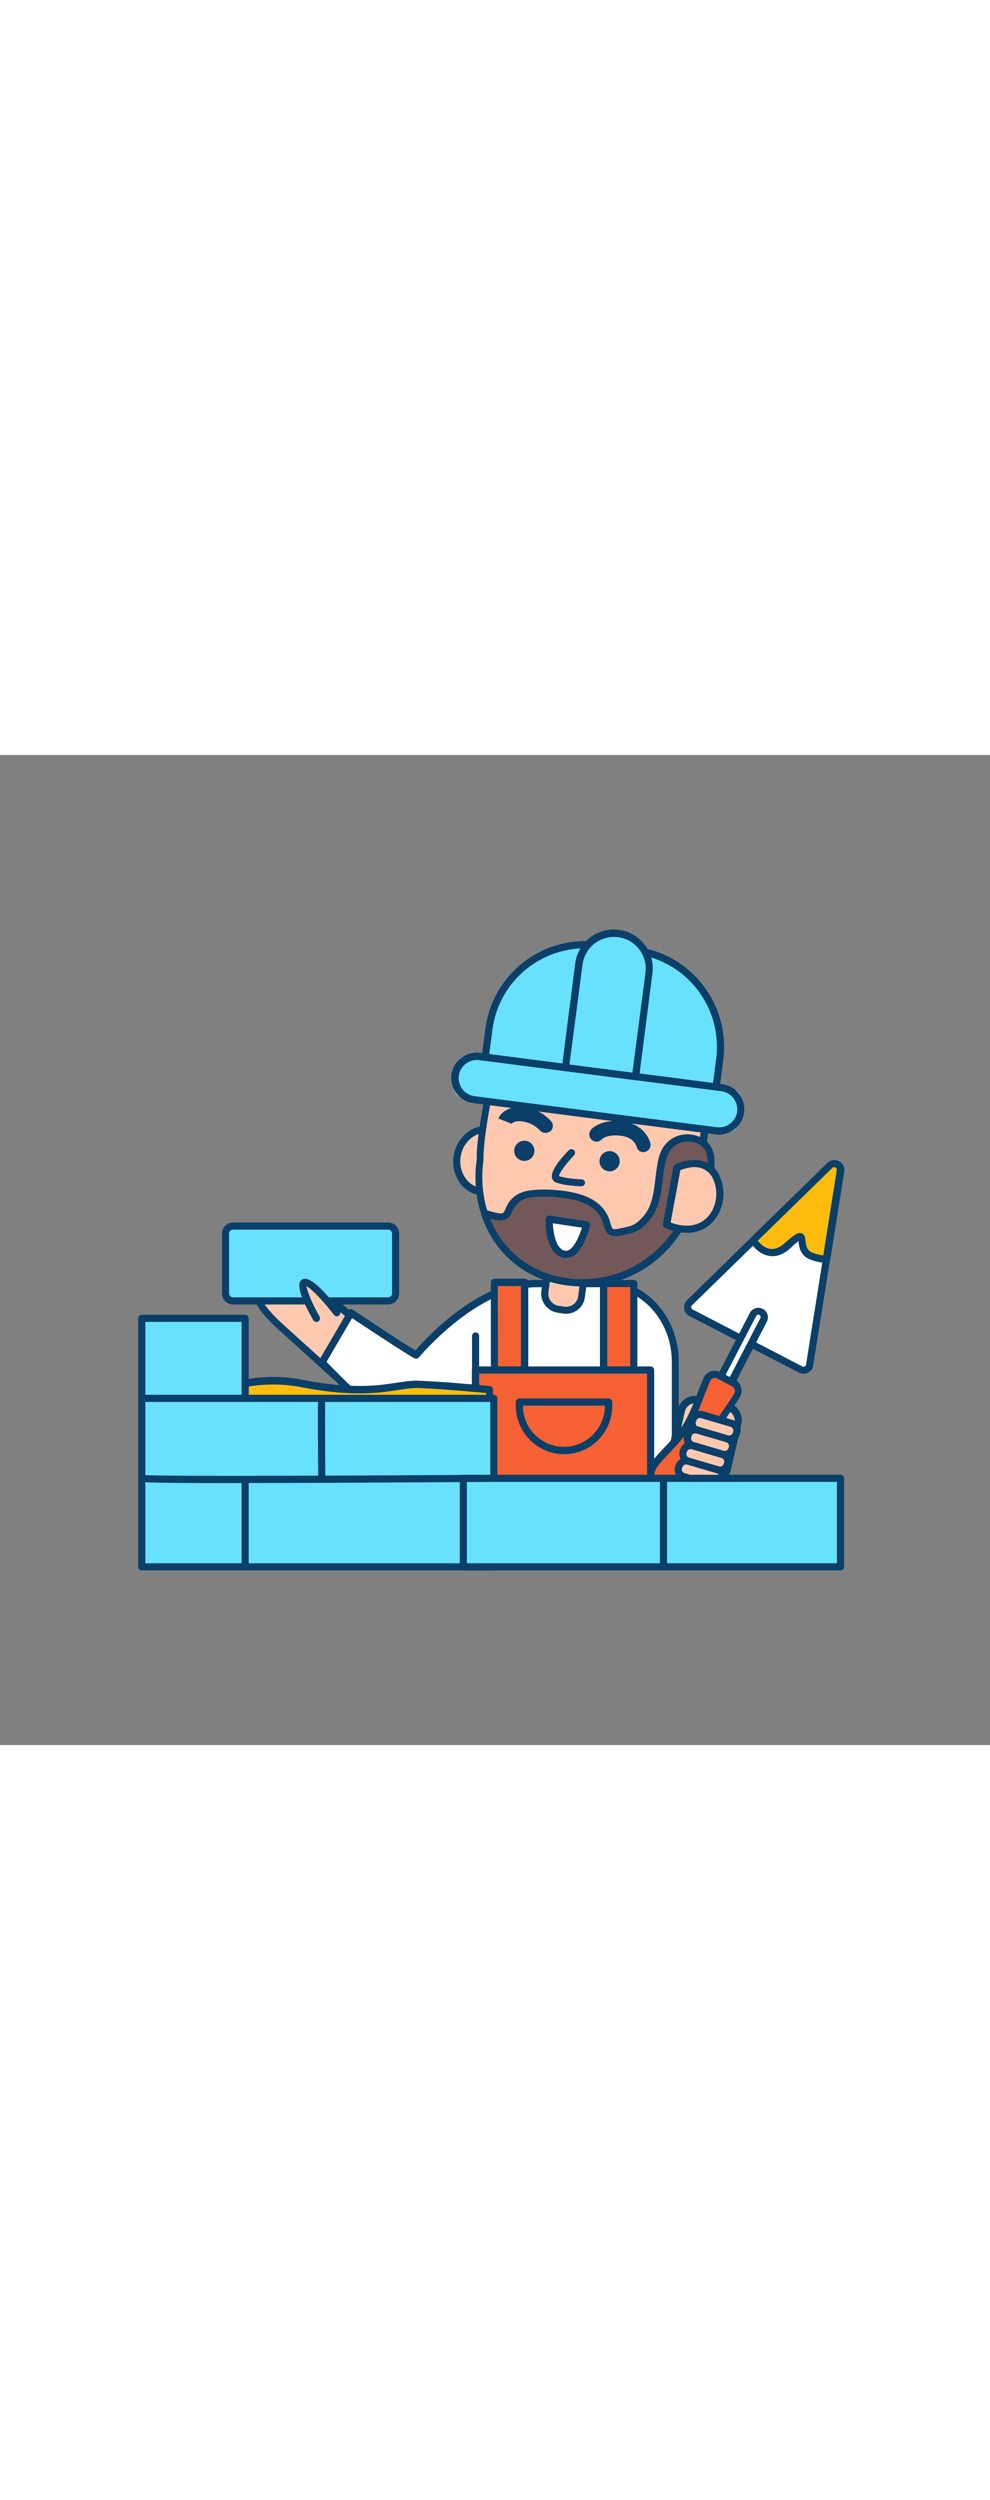 <svg version="1.1" id="Layer_1" xmlns="http://www.w3.org/2000/svg" xmlns:xlink="http://www.w3.org/1999/xlink" x="0px" y="0px" viewBox="0 0 500 500" style="width: 198px;" xml:space="preserve" data-imageid="construction-site-1-2" imageName="Construction Site 1" class="illustrations_image">
<rect x="0" y="0" width="500" height="500" fill="#808080" stroke="none"/>
<style type="text/css">
	.st0_construction-site-1-2{fill:#FFC9B0;}
	.st1_construction-site-1-2{fill:#093F68;}
	.st2_construction-site-1-2{fill:#FFFFFF;}
	.st3_construction-site-1-2{fill:#725858;}
	.st4_construction-site-1-2{fill:none;}
	.st5_construction-site-1-2{fill:#68E1FD;}
	.st6_construction-site-1-2{fill:#F56132;}
	.st7_construction-site-1-2{fill:#FFBC0E;}
</style>
<g id="character_construction-site-1-2">
	<path class="st0_construction-site-1-2" d="M187.8,293c-6.3,6.8-12.2,14-18.1,21.2l-26.9-24.4c-6.6-6-20-18.5-11.4-27.7c1.4-1.5,3.3-2.3,5.1-3.2&#10;&#9;&#9;c4-2.1,8-5.3,12.4-4.6c2.8,0.4,5,2.4,7.1,4.2c3.3,3,7,6,9.9,9.4c2.5,3,1.9,4.6,3.5,7.9s5.7,5.8,8.4,8.2L187.8,293z"/>
	<path class="st1_construction-site-1-2" d="M169.8,316c-0.4,0-0.9-0.2-1.2-0.5l-14.2-12.9l-12.7-11.5c-4.7-4.2-14.4-13-14.8-21.8&#10;&#9;&#9;c-0.1-3.2,1.1-6.3,3.3-8.5c1.3-1.3,2.9-2.3,4.6-3l1-0.5c0.8-0.4,1.6-0.9,2.4-1.4c3.3-1.9,7-4.1,11.2-3.4c3.2,0.5,5.7,2.6,8,4.7&#10;&#9;&#9;l2.3,2c2.8,2.3,5.4,4.8,7.7,7.5c1.3,1.5,2.3,3.4,2.7,5.3c0.3,1,0.6,2,1.1,2.9c0.9,1.9,3.3,3.9,5.5,5.6c0.9,0.7,1.8,1.4,2.5,2.1&#10;&#9;&#9;l10,9c0.7,0.7,0.8,1.8,0.1,2.6c0,0,0,0,0,0c-5.9,6.4-11.6,13.3-17.1,20l-0.9,1.1c-0.3,0.4-0.8,0.6-1.3,0.7L169.8,316z M144,288.5&#10;&#9;&#9;l12.7,11.5l12.8,11.6c5-6.2,10.2-12.5,15.7-18.5l-8.6-7.8c-0.7-0.6-1.5-1.3-2.4-2c-2.4-2-5.2-4.2-6.5-6.8c-0.5-1.1-1-2.3-1.3-3.5&#10;&#9;&#9;c-0.3-1.5-1-2.9-2-4c-2.3-2.6-4.7-4.9-7.4-7.1l-2.3-2.1c-2-1.8-3.9-3.4-6.2-3.8c-2.9-0.5-5.7,1.2-8.8,3c-0.8,0.5-1.7,1-2.5,1.4&#10;&#9;&#9;c-0.4,0.2-0.7,0.4-1.1,0.6c-1.3,0.6-2.5,1.3-3.6,2.3c-1.6,1.5-2.4,3.7-2.3,5.9C130.7,276.5,140,284.9,144,288.5L144,288.5z"/>
	<path class="st2_construction-site-1-2" d="M177.2,281.8c0,0,27.8,18.7,33,21.3c0,0,29.6-36.1,60.8-36.1h34.2c19.8,0,35.8,17.7,35.8,39.5v61.4h-101v-40&#10;&#9;&#9;c-14,8-21.9,12.6-28.4,14.1c-9,2.1-19.7-4.9-49.1-35.2L177.2,281.8z"/>
	<path class="st1_construction-site-1-2" d="M341.1,369.6H240.2c-1,0-1.8-0.8-1.8-1.8V331c-12.4,7-19.9,11.3-26.2,12.7c-10.2,2.4-21.6-5.6-50.8-35.7&#10;&#9;&#9;c-0.6-0.6-0.7-1.5-0.3-2.2l14.6-25c0.3-0.4,0.7-0.7,1.2-0.9c0.5-0.1,1,0,1.4,0.3c0.3,0.2,24.3,16.3,31.5,20.5&#10;&#9;&#9;c5.5-6.2,11.5-12,18-17.2c10.5-8.4,26.6-18.4,43.2-18.4h34.2c20.8,0,37.6,18.5,37.6,41.3v61.4C342.9,368.8,342.1,369.6,341.1,369.6&#10;&#9;&#9;C341.1,369.6,341.1,369.6,341.1,369.6z M242,366h97.3v-59.5c0-20.8-15.3-37.7-34-37.7H271c-30,0-59.1,35.1-59.4,35.4&#10;&#9;&#9;c-0.5,0.7-1.5,0.8-2.2,0.5c-4.5-2.3-25.5-16.3-31.6-20.3l-12.9,22.1c26.8,27.4,38.1,35.6,46.5,33.7c5.8-1.3,13.2-5.5,25.4-12.5&#10;&#9;&#9;l2.4-1.4c0.9-0.5,2-0.2,2.5,0.7c0.2,0.3,0.2,0.6,0.2,0.9L242,366z"/>
	<path class="st0_construction-site-1-2" d="M288.4,280.8l-9.9-1.4c-2.4-0.3-4.1-2.6-3.8-5l0,0l2-14.3l0,0l18.6,2.6l0,0l-2,14.3&#10;&#9;&#9;C293,279.5,290.8,281.2,288.4,280.8L288.4,280.8L288.4,280.8z"/>
	<path class="st1_construction-site-1-2" d="M286,282.2c-0.5,0-0.9,0-1.4-0.1l-2.8-0.4l0,0c-5.4-0.8-9.1-5.7-8.4-11l1.4-10.7c0.1-0.5,0.3-0.9,0.7-1.2&#10;&#9;&#9;c0.4-0.3,0.9-0.4,1.3-0.4l18.6,2.6c1,0.1,1.7,1,1.5,2l-1.5,10.7C295,278.5,290.8,282.1,286,282.2L286,282.2z M282.3,278.2l2.8,0.4&#10;&#9;&#9;c1.6,0.2,3.3-0.2,4.6-1.2c1.3-1,2.1-2.5,2.3-4.1l1.2-8.9l-15-2.1l-1.2,8.9c-0.5,3.4,1.8,6.5,5.2,7&#10;&#9;&#9;C282.2,278.2,282.2,278.2,282.3,278.2L282.3,278.2z"/>
	<ellipse transform="matrix(0.14 -0.99 0.99 0.14 7.484 419.427)" class="st0_construction-site-1-2" cx="245.2" cy="205.4" rx="15.7" ry="14.1"/>
	<path class="st1_construction-site-1-2" d="M244.4,222.4c-0.7,0-1.3-0.1-2-0.1c-4.3-0.6-8.1-3.1-10.5-6.7c-5.1-7.9-3.6-18.3,3.4-24.4&#10;&#9;&#9;c3.3-2.9,7.6-4.2,11.9-3.6c8.7,1.2,14.7,10,13.3,19.6c-0.6,4.5-2.8,8.6-6.2,11.6C251.5,221,248,222.3,244.4,222.4z M245.2,190.9&#10;&#9;&#9;c-2.8,0-5.5,1-7.6,2.9c-2.8,2.4-4.5,5.7-5,9.3l0,0c-0.5,3.6,0.3,7.3,2.3,10.3c3.3,5.3,10.3,6.8,15.5,3.5c0.5-0.3,1.1-0.7,1.5-1.2&#10;&#9;&#9;c2.8-2.4,4.5-5.7,5-9.3c1.1-7.6-3.5-14.6-10.2-15.5C246.2,191,245.7,191,245.2,190.9L245.2,190.9z M230.8,202.9L230.8,202.9z"/>
	<path class="st0_construction-site-1-2" d="M357.9,169c-1.3,15.7-4,43.3-10.9,56.8c-11.8,23.4-37,43.5-61,40.2c-20.9-2.9-35.6-16.6-41.3-34.6&#10;&#9;&#9;c-2.7-8.7-3.5-18-2.2-27c0,0-0.8-6.6,4-31.4s7.5-37.6,56.4-38.7C340.6,133.5,359.1,153.3,357.9,169z"/>
	<path class="st1_construction-site-1-2" d="M290.9,268.1c-1.7,0-3.4-0.1-5.1-0.4c-20.5-2.8-36.5-16.3-42.8-35.9c-2.8-8.9-3.6-18.4-2.2-27.6&#10;&#9;&#9;c-0.1-1.5-0.3-9.2,4.1-31.7c4.7-24.4,7.5-39.1,58.2-40.2c28.4-0.6,42.6,10,48.6,16.3c5.8,6.2,8.7,13.4,8.2,20.4l0,0&#10;&#9;&#9;c-2.3,28.5-5.9,47.4-11.1,57.5C334.5,254.7,309.9,268.1,290.9,268.1z M305,136.1c-0.7,0-1.4,0-2.1,0c-47.7,1-50,13.1-54.7,37.2&#10;&#9;&#9;c-4.6,23.9-4,30.8-4,30.9c0,0.1,0,0.3,0,0.4c-1.3,8.8-0.6,17.8,2.1,26.2c5.9,18.2,20.8,30.7,39.9,33.4&#10;&#9;&#9;c23.9,3.3,48.3-17.7,59.2-39.2c7.3-14.5,9.9-45.9,10.7-56.2l0,0c0.5-5.9-2.1-12.2-7.2-17.6C339.7,141.6,323.8,136.1,305,136.1z&#10;&#9;&#9; M357.9,169L357.9,169z"/>
	<path class="st3_construction-site-1-2" d="M266.8,221.9c6.5-1.3,24.1-0.9,32.5,4.8c11,7.5,4.1,16.2,13.8,14.3c6.8-1.3,8.7-1.7,13.3-6.9&#10;&#9;&#9;c6-6.9,5.8-17.1,7.3-25.8c0.5-3.1,1.1-6.2,2.7-8.8c2.7-4.4,7.7-6.7,12.8-6c17.3,2.8,7.6,25.4,4.9,35.6l-7.5-1l-0.6,6.1&#10;&#9;&#9;C334,257.5,310,269.4,286,266c-20.9-2.9-35.6-16.6-41.3-34.6c2.2,0.7,4.5,1.3,6.9,1.8c6.6,1.1,4-5.1,10-9.2&#10;&#9;&#9;C263.1,222.9,264.9,222.2,266.8,221.9z"/>
	<path class="st1_construction-site-1-2" d="M294.2,268.4c-2.8,0-5.6-0.2-8.4-0.6c-20.5-2.8-36.5-16.3-42.8-35.9c-0.2-0.6,0-1.4,0.4-1.8&#10;&#9;&#9;c0.5-0.5,1.2-0.7,1.8-0.4c2.2,0.7,4.4,1.3,6.6,1.7c2.4,0.4,2.6-0.1,3.6-2.4c1-2.6,2.7-4.9,5-6.5c1.8-1.2,3.9-2,6-2.4&#10;&#9;&#9;c7.1-1.4,25.1-0.9,33.9,5.1c4,2.6,6.9,6.7,8,11.3c0.9,3,1,3.4,4.4,2.7l0.3-0.1c6.4-1.3,7.9-1.6,12-6.2c4.3-4.9,5.2-12,6-18.9&#10;&#9;&#9;c0.2-2,0.5-4,0.8-6c0.5-3,1.1-6.5,2.9-9.5c3.1-5,8.8-7.7,14.6-6.8c4.4,0.7,7.5,2.6,9.5,5.7c4.5,7.2,0.9,18.9-1.7,27.5&#10;&#9;&#9;c-0.5,1.7-1,3.3-1.4,4.7c-0.2,0.9-1.1,1.5-2,1.3l-5.7-0.8l-0.4,4.3c0,0.2-0.1,0.4-0.2,0.6C336.9,255.9,316.6,268.4,294.2,268.4z&#10;&#9;&#9; M247.5,234.1c6.5,16.4,20.8,27.6,38.7,30.1c24,3.3,46.6-8.7,57.9-30.6l0.6-5.8c0.1-0.5,0.3-0.9,0.7-1.2c0.4-0.3,0.9-0.4,1.4-0.4&#10;&#9;&#9;l6,0.8c0.3-1,0.6-2.1,1-3.2c2.4-7.9,5.7-18.7,2.1-24.5c-1.4-2.2-3.6-3.5-7-4c-4.3-0.6-8.6,1.4-10.9,5.1c-1.4,2.4-2,5.4-2.5,8.2&#10;&#9;&#9;c-0.3,1.9-0.6,3.8-0.8,5.8c-0.9,7.4-1.9,15.1-6.9,20.8s-7.4,6.1-14,7.4l-0.3,0.1c-6.7,1.3-7.7-2.2-8.6-5.2&#10;&#9;&#9;c-0.9-3.9-3.2-7.2-6.6-9.4c-7.5-5.1-24.4-5.8-31.1-4.5l0,0c-1.6,0.3-3.2,0.9-4.6,1.8c-1.7,1.3-3,3-3.8,5c-1.1,2.4-2.4,5.4-7.6,4.5&#10;&#9;&#9;C250.1,234.8,248.9,234.5,247.5,234.1L247.5,234.1z M266.8,221.9L266.8,221.9z"/>
	
		<ellipse transform="matrix(0.138 -0.991 0.991 0.138 62.065 481.768)" class="st1_construction-site-1-2" cx="307.7" cy="205.2" rx="5.1" ry="5.1"/>
	<circle class="st1_construction-site-1-2" cx="264.8" cy="199.9" r="5.1"/>
	<path class="st1_construction-site-1-2" d="M293.6,217.8L293.6,217.8c-0.3,0-7.5-0.1-12.5-1.8c-1.1-0.3-2-1.2-2.3-2.4c-1-3.9,5.6-11.1,8.5-14&#10;&#9;&#9;c0.7-0.7,1.9-0.7,2.6,0c0.7,0.7,0.7,1.9,0,2.6c-4,4.1-7.5,8.9-7.6,10.5c4.6,1.4,11.3,1.6,11.4,1.6c1,0,1.8,0.8,1.8,1.8&#10;&#9;&#9;C295.4,217,294.6,217.8,293.6,217.8L293.6,217.8z M282.2,212.8L282.2,212.8z"/>
	<path class="st1_construction-site-1-2" d="M325,200.6c-1.7,0-3.1-1.1-3.5-2.8c-0.1-0.5-1.5-4.7-7.7-5.5c-7.1-0.9-9.8,1.6-9.9,1.8&#10;&#9;&#9;c-1.3,1.5-3.6,1.6-5.1,0.2c0,0,0,0,0,0c-1.5-1.4-1.6-3.7-0.2-5.2c0.5-0.6,5.2-5.4,16.1-4c11.5,1.5,13.7,10.6,13.8,11&#10;&#9;&#9;c0.4,1.9-0.8,3.9-2.7,4.3c0,0,0,0,0,0C325.5,200.5,325.3,200.6,325,200.6z"/>
	<path class="st1_construction-site-1-2" d="M275.4,190.8c-1.1,0-2.1-0.5-2.8-1.3c-2.4-2.5-5.6-4.1-9.1-4.5c-4.2-0.4-5.2,1.3-5.2,1.4&#10;&#9;&#9;c0-0.1,0.1-0.1,0.1-0.2l-6.7-2.6c1-2.5,4.7-6.5,12.6-5.8c5.4,0.6,10.4,3.1,14,7.1c1.3,1.5,1.2,3.8-0.3,5.1&#10;&#9;&#9;C277.2,190.5,276.3,190.9,275.4,190.8L275.4,190.8z"/>
	<path class="st0_construction-site-1-2" d="M341.9,208.5c0,0,14.6-7.4,20.1,5.5s-4.2,32.2-25.4,23.2L341.9,208.5z"/>
	<path class="st1_construction-site-1-2" d="M346.9,241.3c-3.8-0.1-7.5-0.9-11-2.5c-0.8-0.3-1.2-1.2-1.1-2l5.3-28.7c0.1-0.6,0.5-1,1-1.3&#10;&#9;&#9;c0.3-0.2,7.9-3.9,14.8-1.4c3.6,1.4,6.5,4.2,7.8,7.9c3.3,7.7,1.6,17.1-4.1,22.9C356.3,239.5,351.7,241.4,346.9,241.3z M338.7,236.1&#10;&#9;&#9;c7.5,2.8,14,1.9,18.4-2.5c4.6-4.6,6-12.6,3.3-18.9c-1-2.7-3.1-4.8-5.7-5.9c-4.3-1.6-9.2,0.1-11.1,0.9L338.7,236.1z"/>
	<path class="st2_construction-site-1-2" d="M296.1,237.2l-18.8-2.9c0,0-0.5,15.6,7.2,17.6S296.1,237.2,296.1,237.2z"/>
	<path class="st1_construction-site-1-2" d="M285.9,254c-0.6,0-1.2-0.1-1.8-0.2c-8.8-2.4-8.6-17.7-8.5-19.4c0-1,0.9-1.8,1.9-1.8c0.1,0,0.1,0,0.2,0&#10;&#9;&#9;l18.8,2.9c0.5,0.1,0.9,0.4,1.2,0.8c0.3,0.4,0.4,0.9,0.3,1.4c-0.3,1.2-3,12-8.5,15.4C288.3,253.6,287.1,254,285.9,254z M279.2,236.5&#10;&#9;&#9;c0.2,4.7,1.5,12.6,5.8,13.8c0.8,0.2,1.7,0.1,2.5-0.4c3-1.8,5.3-7.6,6.4-11.2L279.2,236.5z"/>
	<line class="st4_construction-site-1-2" x1="240.2" y1="327.8" x2="240.2" y2="293.4"/>
	<path class="st1_construction-site-1-2" d="M240.2,329.6c-1,0-1.8-0.8-1.8-1.8v-34.4c0-1,0.8-1.8,1.8-1.8c1,0,1.8,0.8,1.8,1.8c0,0,0,0,0,0v34.4&#10;&#9;&#9;C242,328.8,241.2,329.6,240.2,329.6z"/>
	<path class="st5_construction-site-1-2 targetColor" d="M301.4,96.1l17.9,2.3c27.8,3.6,47.5,29.1,43.9,56.9c0,0,0,0,0,0l-1.6,12.4l0,0l-116.6-15l0,0l1.9-14.5&#10;&#9;&#9;C250.3,111.5,274.7,92.7,301.4,96.1L301.4,96.1L301.4,96.1z" style="fill: rgb(104, 225, 253);"/>
	<path class="st1_construction-site-1-2" d="M361.7,169.5h-0.2l-116.6-15c-1-0.1-1.7-1-1.6-2l1.8-14.1c3.6-27.9,29.1-47.6,57-44c0,0,0,0,0,0l19.2,2.5&#10;&#9;&#9;c27.9,3.6,47.5,29.1,44,57l-1.8,14.1C363.3,168.9,362.6,169.5,361.7,169.5z M247.1,151.1l113,14.6l1.6-12.3&#10;&#9;&#9;c3.3-25.9-15-49.6-40.9-52.9L301.6,98l0,0c-25.9-3.3-49.6,14.9-52.9,40.8c0,0,0,0,0,0L247.1,151.1z"/>
	<path class="st5_construction-site-1-2 targetColor" d="M237.3,151.7l132.1,17c3.3,0.4,5.7,3.5,5.2,6.8l-1.3,9.8c-0.4,3.3-3.5,5.7-6.8,5.2l-132.1-17&#10;&#9;&#9;c-3.3-0.4-5.7-3.5-5.2-6.8l1.3-9.8C230.9,153.6,233.9,151.2,237.3,151.7z" style="fill: rgb(104, 225, 253);"/>
	<path class="st1_construction-site-1-2" d="M363.1,191.7c-0.5,0-1.1,0-1.6-0.1l-122.4-15.8c-7-0.9-12-7.3-11.1-14.3c0.4-3.4,2.2-6.4,4.9-8.5&#10;&#9;&#9;c2.7-2.1,6.1-3,9.4-2.6l122.4,15.8c7,0.9,12,7.3,11.1,14.3C375,186.9,369.6,191.7,363.1,191.7z M362,188c5,0.6,9.6-2.9,10.3-7.9&#10;&#9;&#9;c0.6-5-2.9-9.6-7.9-10.3l-122.4-15.7c-5-0.6-9.6,2.9-10.3,7.9c-0.6,5,2.9,9.6,7.9,10.3L362,188z"/>
	<path class="st5_construction-site-1-2 targetColor" d="M310.8,90l3.1,0.4c8.9,1.1,15.2,9.3,14.1,18.2v0l-6.9,53.9l0,0l-35.4-4.6l0,0l6.9-53.9&#10;&#9;&#9;C293.7,95.1,301.9,88.8,310.8,90C310.8,90,310.8,90,310.8,90z" style="fill: rgb(104, 225, 253);"/>
	<path class="st1_construction-site-1-2" d="M321,164.2h-0.2l-35.4-4.6c-1-0.1-1.7-1-1.6-2l6.7-52.3c1.4-10.8,11.2-18.4,22-17l0,0&#10;&#9;&#9;c10.8,1.4,18.4,11.2,17,22l-6.7,52.3C322.7,163.6,321.9,164.3,321,164.2z M287.6,156.3l31.8,4.1l6.6-50.5&#10;&#9;&#9;c1.1-8.8-5.1-16.8-13.9-17.9c-8.8-1.1-16.8,5.1-17.9,13.9l0,0L287.6,156.3z"/>
	<rect x="249.7" y="266.4" class="st6_construction-site-1-2" width="15.3" height="44.3"/>
	<path class="st1_construction-site-1-2" d="M265,312.4h-15.3c-1,0-1.8-0.8-1.8-1.8v-44.3c0-1,0.8-1.8,1.8-1.8H265c1,0,1.8,0.8,1.8,1.8v44.3&#10;&#9;&#9;C266.8,311.6,266,312.4,265,312.4z M251.5,308.8h11.6v-40.6h-11.7L251.5,308.8z"/>
	<rect x="304.9" y="266.9" class="st6_construction-site-1-2" width="15.3" height="43.7"/>
	<path class="st1_construction-site-1-2" d="M320.1,312.4h-15.3c-1,0-1.8-0.8-1.8-1.8c0,0,0,0,0,0v-43.7c0-1,0.8-1.8,1.8-1.8c0,0,0,0,0,0h15.3&#10;&#9;&#9;c1,0,1.8,0.8,1.8,1.8v43.7C321.9,311.6,321.1,312.4,320.1,312.4z M306.7,308.8h11.6v-40.1h-11.6L306.7,308.8z"/>
	<rect x="240.2" y="310.6" class="st6_construction-site-1-2" width="88.5" height="57.9"/>
	<path class="st1_construction-site-1-2" d="M328.6,370.3h-88.5c-1,0-1.8-0.8-1.8-1.8v-57.9c0-1,0.8-1.8,1.8-1.8h88.5c1,0,1.8,0.8,1.8,1.8v57.9&#10;&#9;&#9;C330.4,369.5,329.6,370.3,328.6,370.3z M242,366.7h84.8v-54.3H242V366.7z"/>
	<path class="st0_construction-site-1-2" d="M362.1,366.4l-20.9-4.7c-2.1-0.5-3.4-2.6-2.9-4.7l6.6-29c0.5-2.1,2.6-3.4,4.7-2.9l20.9,4.7&#10;&#9;&#9;c2.1,0.5,3.4,2.6,2.9,4.7l-6.6,29C366.3,365.6,364.2,366.9,362.1,366.4z"/>
	<path class="st1_construction-site-1-2" d="M360.6,367.7c-0.7,0-1.3-0.1-2-0.2l-14.8-3.4c-4.8-1.1-7.7-5.8-6.7-10.6l5.2-22.9c1.1-4.8,5.8-7.8,10.5-6.7&#10;&#9;&#9;c0,0,0.1,0,0.1,0l14.8,3.3c4.8,1.1,7.8,5.8,6.7,10.6c0,0,0,0,0,0.1l-5.2,22.9C368.3,364.9,364.7,367.7,360.6,367.7z M351,327.4&#10;&#9;&#9;c-2.4,0-4.5,1.7-5.1,4.1l-5.2,22.9c-0.6,2.8,1.1,5.6,3.9,6.3l0,0l14.8,3.4c2.8,0.6,5.6-1.1,6.3-3.9c0,0,0,0,0,0l5.2-22.9&#10;&#9;&#9;c0.7-2.8-1.1-5.6-3.9-6.3c0,0,0,0,0,0l-14.8-3.4C351.8,327.5,351.4,327.4,351,327.4z"/>
	<path class="st2_construction-site-1-2" d="M404.4,310.4L349,281.7c-1.5-0.8-2.1-2.7-1.3-4.2c0.1-0.3,0.3-0.5,0.6-0.8l32.1-31.4l38.8-37.9&#10;&#9;&#9;c1.2-1.2,3.2-1.2,4.4,0c0.7,0.7,1,1.7,0.9,2.7l-7.1,44.6l-8.5,53.3c-0.3,1.7-1.9,2.9-3.6,2.6C405,310.6,404.7,310.5,404.4,310.4z"/>
	<path class="st1_construction-site-1-2" d="M405.8,312.5c-0.8,0-1.6-0.2-2.3-0.6l0,0l-55.4-28.6c-2.4-1.3-3.4-4.3-2-6.8c0.2-0.4,0.5-0.8,0.9-1.2&#10;&#9;&#9;l70.9-69.3c2-1.9,5.1-1.9,7,0.1c1.1,1.1,1.6,2.7,1.4,4.2l-15.6,98C410.3,310.8,408.3,312.5,405.8,312.5L405.8,312.5z M405.2,308.8&#10;&#9;&#9;c0.4,0.2,0.8,0.2,1.2,0c0.4-0.2,0.7-0.6,0.7-1l15.6-98c0.1-0.6-0.2-1.1-0.7-1.4c-0.5-0.3-1.1-0.2-1.5,0.2l-71,69.3&#10;&#9;&#9;c-0.3,0.3-0.5,0.7-0.4,1.1c0.1,0.4,0.3,0.8,0.7,1L405.2,308.8z"/>
	<path class="st2_construction-site-1-2" d="M383.2,280.6l2.4,1.2c0.8,0.4,1.1,1.4,0.7,2.2L369,317.3l0,0l-5.3-2.8l0,0l17.2-33.3&#10;&#9;&#9;C381.3,280.5,382.3,280.1,383.2,280.6C383.2,280.6,383.2,280.6,383.2,280.6z"/>
	<path class="st1_construction-site-1-2" d="M369,319.2c-0.3,0-0.6-0.1-0.8-0.2l-5.3-2.7c-0.9-0.5-1.2-1.5-0.8-2.4c0,0,0,0,0,0l16.6-32.1&#10;&#9;&#9;c1.2-2.4,4.1-3.3,6.5-2.1s3.3,4.1,2.1,6.5l-16.6,32.1C370.3,318.8,369.7,319.2,369,319.2z M366.1,313.8l2.1,1.1l15.8-30.5&#10;&#9;&#9;c0.2-0.3,0.2-0.6,0.1-0.9c-0.1-0.3-0.3-0.5-0.6-0.7l0,0c-0.3-0.2-0.6-0.2-0.9-0.1c-0.3,0.1-0.5,0.3-0.7,0.6L366.1,313.8z"/>
	<path class="st6_construction-site-1-2" d="M360.2,342.6c3.9-7.6,8.8-14,12-19.4c1.3-2.1,0.5-4.9-1.6-6.1c-0.1,0-0.1-0.1-0.2-0.1l-7.2-3.8&#10;&#9;&#9;c-2.2-1.1-4.9-0.3-6.1,1.9c0,0.1-0.1,0.1-0.1,0.2c-2.5,5.8-4.9,13.4-8.9,21c-9.4,18.1-31.8,25.2-11,36S350.9,360.8,360.2,342.6z"/>
	<path class="st1_construction-site-1-2" d="M346.1,377c-2.6,0-5.8-1-9.7-3c-5.9-3-8.9-6.1-9.5-9.5c-0.8-4.8,3.2-9,8.2-14.3c3.9-4.1,8.4-8.8,11.4-14.6&#10;&#9;&#9;c2.3-4.5,4.3-9.2,6-13.9c1-2.5,1.9-4.9,2.8-7c0.7-1.6,2-2.8,3.6-3.4c1.6-0.6,3.5-0.4,5,0.4l7.2,3.7c1.6,0.8,2.7,2.2,3.2,3.9&#10;&#9;&#9;c0.5,1.6,0.3,3.4-0.6,4.9c-1.2,2-2.6,4.1-4.1,6.4c-2.9,4.2-5.5,8.5-7.9,12.9c-3,5.9-4.3,12.2-5.4,17.8c-1.4,7.2-2.5,12.9-6.9,15&#10;&#9;&#9;C348.5,376.8,347.3,377,346.1,377z M361.1,314.6c-0.3,0-0.6,0.1-0.9,0.1c-0.7,0.2-1.2,0.7-1.5,1.4c-0.9,2-1.8,4.4-2.8,6.9&#10;&#9;&#9;c-1.8,4.9-3.8,9.6-6.1,14.3c-3.3,6.3-7.9,11.2-12,15.5s-7.8,8.2-7.3,11.2c0.4,2.1,2.9,4.5,7.6,6.9s8,3.1,10,2.2&#10;&#9;&#9;c2.7-1.3,3.8-6.5,4.9-12.4s2.4-12.4,5.7-18.8l0,0c2.4-4.6,5.1-9,8.1-13.2c1.5-2.2,2.9-4.3,4-6.2c0.4-0.6,0.5-1.4,0.3-2&#10;&#9;&#9;c-0.2-0.7-0.7-1.3-1.4-1.7l-7.2-3.8C362,314.7,361.6,314.5,361.1,314.6L361.1,314.6z"/>
	<path class="st7_construction-site-1-2" d="M417.4,254.7c-2.8-0.1-5.6-0.7-8.2-1.8c-7.9-3.7,0.1-15.9-10.7-5.5c-10.8,10.4-18.1-2.1-18.1-2.1l38.8-37.9&#10;&#9;&#9;c1.2-1.2,3.2-1.2,4.4,0c0.7,0.7,1,1.7,0.9,2.7L417.4,254.7z"/>
	<path class="st1_construction-site-1-2" d="M417.4,256.5h-0.1c-3-0.1-6-0.8-8.8-2c-4.4-2.1-4.9-6.1-5.2-8.6c0-0.1,0-0.2,0-0.4c-1.2,0.9-2.4,1.9-3.5,3&#10;&#9;&#9;c-3.6,3.5-7.4,5.1-11.1,4.5c-6.1-0.8-9.6-6.7-9.8-7c-0.4-0.7-0.3-1.6,0.3-2.2L418,206c2-1.9,5.1-1.9,7,0.1c1.1,1.1,1.6,2.7,1.4,4.2&#10;&#9;&#9;l-7.1,44.7C419,255.9,418.3,256.5,417.4,256.5z M403.9,241.4c0.3,0,0.6,0.1,0.9,0.1c1.6,0.6,1.9,2.3,2,3.9c0.3,2.6,0.8,4.6,3.1,5.8&#10;&#9;&#9;c1.9,0.8,3.9,1.3,5.9,1.5l6.8-43c0.1-0.6-0.2-1.1-0.7-1.4c-0.5-0.3-1.1-0.2-1.5,0.2l-37.7,36.8c1.1,1.4,3.4,3.7,6.3,4.1&#10;&#9;&#9;c2.6,0.4,5.3-0.9,8.1-3.6C400.7,242.7,402.5,241.4,403.9,241.4z"/>
	<path class="st0_construction-site-1-2" d="M368.8,345.7l-18.2-5.3c-1.1-0.3-1.7-1.5-1.4-2.6l1.1-3.8c0.3-1.1,1.5-1.7,2.6-1.4l18.2,5.3&#10;&#9;&#9;c1.1,0.3,1.7,1.5,1.4,2.6l-1.1,3.8C371,345.4,369.9,346.1,368.8,345.7z"/>
	<path class="st1_construction-site-1-2" d="M368.2,347.3c-0.5,0-1-0.1-1.5-0.2l-15-4.4l0,0c-3-0.9-4.6-4-3.8-6.9l0.2-0.6c0.9-2.9,4-4.6,6.9-3.8l15,4.4&#10;&#9;&#9;c3,0.9,4.7,4,3.8,6.9l-0.2,0.6C372.8,345.6,370.7,347.3,368.2,347.3z M352.7,339.2l15,4.4c1,0.3,2.1-0.3,2.4-1.3c0,0,0,0,0,0&#10;&#9;&#9;l0.2-0.6c0.3-1-0.3-2.1-1.3-2.4l-15-4.4c-0.5-0.1-1-0.1-1.5,0.2c-0.4,0.3-0.8,0.7-0.9,1.2l-0.2,0.6c-0.1,0.5-0.1,1,0.2,1.5&#10;&#9;&#9;C351.7,338.7,352.2,339.1,352.7,339.2L352.7,339.2z"/>
	<path class="st0_construction-site-1-2" d="M366.5,353.6l-18.2-5.3c-1.1-0.3-1.7-1.5-1.4-2.6l1.1-3.8c0.3-1.1,1.5-1.7,2.6-1.4l18.2,5.3&#10;&#9;&#9;c1.1,0.3,1.7,1.5,1.4,2.6l-1.1,3.8C368.8,353.3,367.6,353.9,366.5,353.6z"/>
	<path class="st1_construction-site-1-2" d="M365.9,355.1c-0.5,0-1.1-0.1-1.6-0.2l-15-4.4c-2.9-0.9-4.6-3.9-3.8-6.9c0,0,0,0,0,0l0.2-0.6&#10;&#9;&#9;c0.9-2.9,3.9-4.6,6.9-3.8c0,0,0,0,0,0l15,4.4c3,0.9,4.6,4,3.8,6.9l-0.2,0.6C370.5,353.5,368.4,355.1,365.9,355.1z M351.1,342.6&#10;&#9;&#9;c-0.3,0-0.7,0.1-0.9,0.2c-0.5,0.2-0.8,0.7-0.9,1.2l-0.2,0.6c-0.1,0.5-0.1,1,0.2,1.5c0.2,0.5,0.7,0.8,1.2,0.9l0,0l15,4.4&#10;&#9;&#9;c1,0.3,2.1-0.3,2.4-1.3l0.2-0.6c0.3-1-0.3-2.1-1.3-2.4l-15-4.4C351.5,342.6,351.3,342.6,351.1,342.6L351.1,342.6z"/>
	<path class="st0_construction-site-1-2" d="M364.2,361.4l-18.2-5.3c-1.1-0.3-1.7-1.5-1.4-2.6l1.1-3.8c0.3-1.1,1.5-1.7,2.6-1.4l18.2,5.3&#10;&#9;&#9;c1.1,0.3,1.7,1.5,1.4,2.6l-1.1,3.8C366.5,361.1,365.3,361.8,364.2,361.4z"/>
	<path class="st1_construction-site-1-2" d="M363.6,362.9c-0.5,0-1-0.1-1.5-0.2l-15-4.4l0,0c-3-0.9-4.6-4-3.8-6.9l0.2-0.6c0.9-3,3.9-4.7,6.9-3.8l15,4.4&#10;&#9;&#9;c1.4,0.4,2.6,1.4,3.3,2.7c0.7,1.3,0.9,2.8,0.5,4.2l-0.2,0.6C368.3,361.3,366.1,362.9,363.6,362.9z M348.1,354.9l15,4.4&#10;&#9;&#9;c1,0.3,2.1-0.3,2.4-1.3l0.2-0.6c0.1-0.5,0.1-1-0.2-1.5c-0.3-0.5-0.7-0.8-1.2-0.9l-15-4.4c-0.5-0.1-1-0.1-1.5,0.2&#10;&#9;&#9;c-0.5,0.3-0.8,0.7-0.9,1.2l-0.2,0.6C346.5,353.5,347,354.6,348.1,354.9C348.1,354.9,348.1,354.9,348.1,354.9L348.1,354.9z"/>
	<path class="st0_construction-site-1-2" d="M361.9,369.3l-18.2-5.3c-1.1-0.3-1.7-1.5-1.4-2.6l1.1-3.8c0.3-1.1,1.5-1.7,2.6-1.4l18.2,5.3&#10;&#9;&#9;c1.1,0.3,1.7,1.5,1.4,2.6l-1.1,3.8C364.2,369,363,369.6,361.9,369.3z"/>
	<path class="st1_construction-site-1-2" d="M361.3,370.8c-0.5,0-1-0.1-1.5-0.2l-15-4.4c-3-0.9-4.7-4-3.8-6.9l0.2-0.6c0.9-2.9,4-4.6,6.9-3.8l15,4.4&#10;&#9;&#9;c2.9,0.9,4.6,3.9,3.8,6.9c0,0,0,0,0,0l-0.2,0.6C366,369.1,363.8,370.8,361.3,370.8z M346.5,358.3c-0.9,0-1.6,0.6-1.9,1.4l-0.2,0.6&#10;&#9;&#9;c-0.1,0.5-0.1,1,0.2,1.5c0.3,0.5,0.7,0.8,1.2,0.9l0,0l15,4.4c1,0.3,2.1-0.3,2.4-1.3c0,0,0,0,0,0l0.2-0.6c0.3-1-0.3-2.1-1.3-2.4&#10;&#9;&#9;l-15-4.4C346.9,358.3,346.7,358.3,346.5,358.3L346.5,358.3z"/>
	<path class="st1_construction-site-1-2" d="M284.9,353.1c-13.4,0-24.3-10.9-24.4-24.4v-1.9c0-1,0.8-1.8,1.8-1.8c0,0,0,0,0,0h45.1c1,0,1.8,0.8,1.8,1.8v1.9&#10;&#9;&#9;C309.2,342.2,298.3,353.1,284.9,353.1z M264.1,328.6v0.1c0,11.4,9.3,20.7,20.7,20.7c11.4,0,20.7-9.3,20.7-20.7c0,0,0,0,0,0v-0.1&#10;&#9;&#9;H264.1z"/>
	<path class="st5_construction-site-1-2 targetColor" d="M115.9,237.9h81.7c1.2,0,2.1,0.9,2.1,2.1v33.6c0,1.2-0.9,2.1-2.1,2.1h-81.7c-1.2,0-2.1-0.9-2.1-2.1V240&#10;&#9;&#9;C113.8,238.8,114.8,237.9,115.9,237.9z" style="fill: rgb(104, 225, 253);"/>
	<path class="st1_construction-site-1-2" d="M196,277.5h-78.3c-3.1,0-5.6-2.5-5.6-5.6v-30.2c0-3.1,2.5-5.6,5.6-5.6H196c3.1,0,5.6,2.5,5.6,5.6v30.2&#10;&#9;&#9;C201.6,275,199.1,277.5,196,277.5z M117.7,239.7c-1.1,0-2,0.9-2,2v30.2c0,1.1,0.9,2,2,2H196c1.1,0,2-0.9,2-2v-30.2c0-1.1-0.9-2-2-2&#10;&#9;&#9;H117.7z"/>
	<path class="st0_construction-site-1-2" d="M159.8,284.5c0,0-9.8-17.1-6-18.1s16.3,15.3,16.3,15.3"/>
	<path class="st1_construction-site-1-2" d="M159.8,286.3c-0.6,0-1.2-0.3-1.6-0.9c-2.6-4.5-8.4-15.3-6.8-19.1c0.3-0.8,1.1-1.5,1.9-1.7&#10;&#9;&#9;c2.3-0.6,7.3,1.7,18.2,16c0.6,0.8,0.5,1.9-0.3,2.5s-1.9,0.5-2.5-0.3l0,0c-5.5-7.2-11.6-13.5-13.9-14.5c0.2,2.3,3,9,6.6,15.3&#10;&#9;&#9;c0.5,0.9,0.2,2-0.7,2.5c0,0,0,0,0,0C160.4,286.2,160.1,286.3,159.8,286.3z"/>
</g>
<g id="bricks_construction-site-1-2">
	<rect x="71.6" y="324.9" class="st5_construction-site-1-2 targetColor" width="177.8" height="85.1" style="fill: rgb(104, 225, 253);"/>
	<path class="st1_construction-site-1-2" d="M249.4,411.8H71.6c-1,0-1.8-0.8-1.8-1.8v-85.1c0-1,0.8-1.8,1.8-1.8h177.8c1,0,1.8,0.8,1.8,1.8V410&#10;&#9;&#9;C251.3,411,250.4,411.8,249.4,411.8z M73.4,408.2h174.2v-81.5H73.4L73.4,408.2z"/>
	<rect x="234" y="365.3" class="st5_construction-site-1-2 targetColor" width="190.5" height="44.7" style="fill: rgb(104, 225, 253);"/>
	<path class="st1_construction-site-1-2" d="M424.5,411.8H234c-1,0-1.8-0.8-1.8-1.8v-44.7c0-1,0.8-1.8,1.8-1.8h190.5c1,0,1.8,0.8,1.8,1.8V410&#10;&#9;&#9;C426.3,411,425.5,411.8,424.5,411.8z M235.8,408.2h186.9v-41.1H235.8L235.8,408.2z"/>
	<rect x="71.6" y="284.5" class="st5_construction-site-1-2 targetColor" width="52.2" height="40.4" style="fill: rgb(104, 225, 253);"/>
	<path class="st1_construction-site-1-2" d="M123.8,326.7H71.6c-1,0-1.8-0.8-1.8-1.8v-40.4c0-1,0.8-1.8,1.8-1.8h52.2c1,0,1.8,0.8,1.8,1.8v40.4&#10;&#9;&#9;C125.6,325.9,124.8,326.7,123.8,326.7C123.8,326.7,123.8,326.7,123.8,326.7z M73.4,323.1H122v-36.8H73.4V323.1z"/>
	<path class="st5_construction-site-1-2 targetColor" d="M71.6,365.3c0,1.2,177.8,0,177.8,0" style="fill: rgb(104, 225, 253);"/>
	<path class="st1_construction-site-1-2" d="M115.8,367.7c-44.4,0-44.8-0.4-45.5-1.1c-0.3-0.3-0.5-0.8-0.5-1.3c0-1,0.8-1.8,1.8-1.8c0.2,0,0.4,0,0.6,0.1&#10;&#9;&#9;c6.7,0.9,129.9,0.2,177.2-0.1l0,0c1,0,1.8,0.8,1.8,1.8c0,1-0.8,1.8-1.8,1.8c-0.4,0-44.6,0.3-88.4,0.5&#10;&#9;&#9;C142.3,367.6,127.6,367.7,115.8,367.7z M73.4,365.3L73.4,365.3z"/>
	<path class="st5_construction-site-1-2 targetColor" d="M162.5,324.9c-0.3,0,0,40.4,0,40.4" style="fill: rgb(104, 225, 253);"/>
	<path class="st1_construction-site-1-2" d="M162.5,367.1c-1,0-1.8-0.8-1.8-1.8c-0.3-40.9-0.2-41,0.5-41.7c0.3-0.3,0.8-0.5,1.3-0.5c1,0,1.8,0.8,1.8,1.8&#10;&#9;&#9;c0,0.1,0,0.3,0,0.4c-0.2,2.3-0.1,25,0,40C164.4,366.3,163.6,367.1,162.5,367.1C162.6,367.1,162.6,367.1,162.5,367.1L162.5,367.1z"/>
	<path class="st1_construction-site-1-2" d="M123.8,411.8c-1,0-1.8-0.8-1.8-1.8v-44.1c0-1,0.8-1.8,1.8-1.8c1,0,1.8,0.8,1.8,1.8V410&#10;&#9;&#9;C125.6,411,124.8,411.8,123.8,411.8z"/>
	<path class="st7_construction-site-1-2" d="M123.8,317.3c9.4-1.8,19-1.8,28.4,0c15.2,3,30.1,4.2,44.4,2.1s11.5-1.8,22.5-1.2s28.3,2.3,28.3,2.3v4.4H123.8&#10;&#9;&#9;V317.3z"/>
	<path class="st1_construction-site-1-2" d="M247.3,326.7H123.8c-1,0-1.8-0.8-1.8-1.8v-7.6c0-0.8,0.6-1.6,1.4-1.8c9.6-1.9,19.5-1.9,29.2,0&#10;&#9;&#9;c16.6,3.3,30.9,4,43.7,2.1l1.4-0.2c10.8-1.6,11-1.6,17.5-1.2c1.1,0.1,2.4,0.1,3.9,0.2c10.9,0.6,28.2,2.3,28.3,2.3&#10;&#9;&#9;c0.9,0.1,1.6,0.9,1.6,1.8v4.4C249.1,325.9,248.3,326.7,247.3,326.7z M125.6,323.1h119.9v-0.9c-4.6-0.4-17.7-1.6-26.5-2.1&#10;&#9;&#9;c-1.6-0.1-2.8-0.2-3.9-0.2c-6.1-0.4-6.1-0.4-16.8,1.2l-1.4,0.2c-13.2,2-27.9,1.3-45-2.1c-8.7-1.6-17.5-1.7-26.2-0.3L125.6,323.1z"/>
	<path class="st1_construction-site-1-2" d="M335.1,411.8c-1,0-1.8-0.8-1.8-1.8v-44.7c0.1-1,0.9-1.8,1.9-1.7c0.9,0.1,1.6,0.8,1.7,1.7V410&#10;&#9;&#9;C336.9,411,336.1,411.8,335.1,411.8z"/>
</g>
</svg>